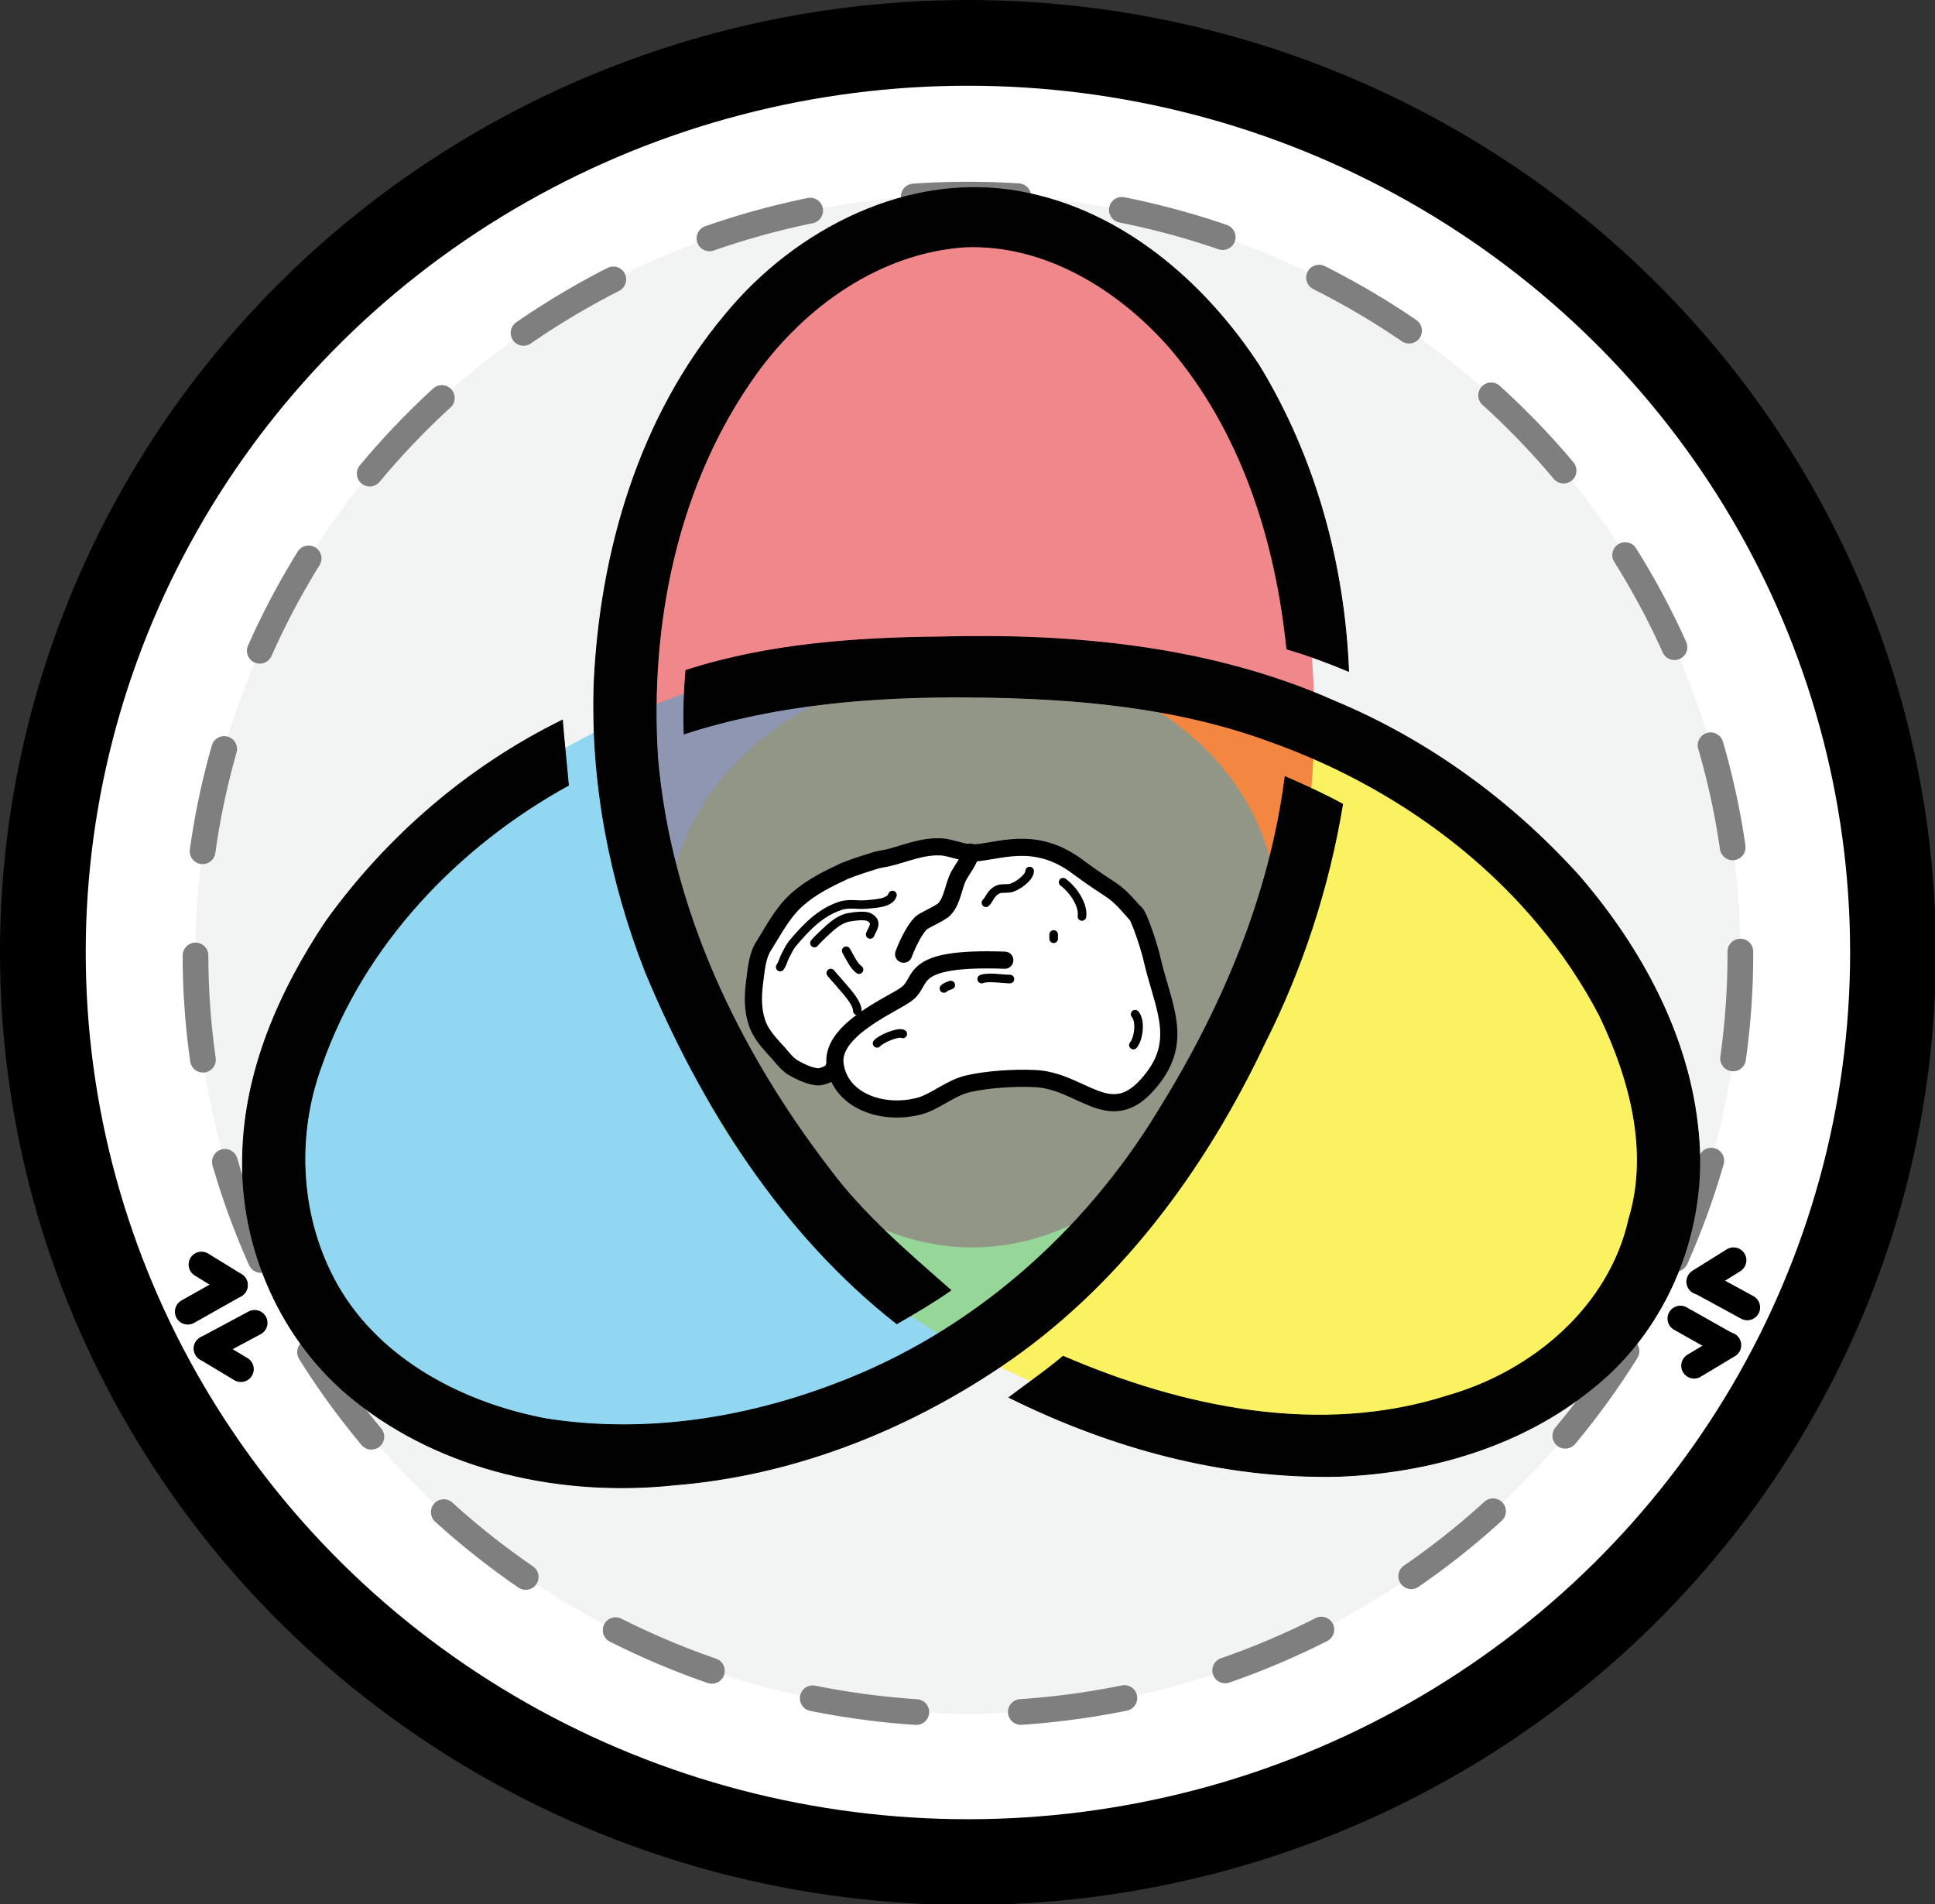 <?xml version="1.0" encoding="utf-8"?>
<!-- Generator: Adobe Illustrator 18.0.0, SVG Export Plug-In . SVG Version: 6.00 Build 0)  -->
<!DOCTYPE svg PUBLIC "-//W3C//DTD SVG 1.1//EN" "http://www.w3.org/Graphics/SVG/1.1/DTD/svg11.dtd">
<svg version="1.1" id="Layer_1" xmlns="http://www.w3.org/2000/svg" xmlns:xlink="http://www.w3.org/1999/xlink" x="0px" y="0px"
	 viewBox="0 0 225.7 222.1" enable-background="new 0 0 225.7 222.1" xml:space="preserve">
<rect x="0" y="0" width="225.7" height="222.1" fill="#333333" stroke="none"/>
<g>
	<g>
		
			<ellipse fill="#FFFFFF" stroke="#000000" stroke-width="10" stroke-linecap="round" stroke-miterlimit="10" cx="112.9" cy="111.1" rx="107.9" ry="106.1"/>
		<g>
			<g opacity="0.5">
				<ellipse fill="#E6E7E8" cx="112.9" cy="111.3" rx="90.1" ry="88.6"/>
				
					<ellipse fill="none" stroke="#000000" stroke-width="3" stroke-linecap="round" stroke-miterlimit="10" stroke-dasharray="12.198,12.198" cx="112.9" cy="111.3" rx="90.1" ry="88.6"/>
			</g>
			
				<ellipse transform="matrix(0.407 -0.913 0.913 0.407 -30.9 197.163)" opacity="0.6" fill="#FFF200" cx="136.4" cy="122.4" rx="41.9" ry="61.6"/>
			<ellipse opacity="0.5" fill="#ED1C24" cx="113.4" cy="83.9" rx="39.9" ry="61.6"/>
			
				<ellipse transform="matrix(0.407 0.913 -0.913 0.407 164.357 -10.593)" opacity="0.4" fill="#00AEEF" cx="90.3" cy="121.2" rx="41.4" ry="61.6"/>
			<g id="Brain_2_">
				<g>
					<path fill="#FFFFFF" stroke="#000000" stroke-width="2" stroke-linecap="round" stroke-miterlimit="10" d="M117.2,112
						c-11.5-0.4-9.4,2.4-11.4,3.9c-1.3,1.1-8.9,4.1-8.4,8.2c0.5,4.2,5.4,6.1,9.9,4.9c1.8-0.5,3.7-2.2,5.7-2.6
						c2.1-0.5,5.4-0.7,7.5-0.6c5.7,0.1,9,6.1,13.7,0.3c3.9-4.7,1.5-8.6,0.2-14.1c-0.1-0.7-1.6-5.6-2.1-5.6c-2.6-3-2.3-2.1-6.6-5.3
						c-5.1-3.8-9.2-1.7-12.3-1.6c-0.9,0-2.5-0.6-3.4-0.7c-2.4-0.2-4.4,0.8-6.6,1.3c-0.6,0.1-1.2,0.2-1.7,0.4c-1,0.3-2.2,0.7-3.2,1.1
						c-1.9,0.9-3.8,1.8-5.5,3.3c-1.7,1.5-2.7,3.5-3.9,5.4c-0.8,1.2-0.9,2.9-1.1,4.4c-0.2,1.6-0.2,3.1,0.3,4.6c0.4,1.2,1.2,2.1,2,3
						c0.7,0.7,1.2,1.5,2,2.1c0.8,0.5,2,1.1,3,1.2c0.5,0.1,2.1-0.5,2-1.2"/>
					<path fill="#FFFFFF" stroke="#000000" stroke-width="2" stroke-linecap="round" stroke-miterlimit="10" d="M105.4,111.3
						c0.6-1.6,1.4-3,2-3.6c0.4-0.4,2.4-1.2,2.8-1.7c0.9-1,1-2.6,1.6-3.8c0.5-0.9,1.4-2,1.4-2.8"/>
				</g>
				<path fill="#FFFFFF" stroke="#000000" stroke-linecap="round" stroke-miterlimit="10" d="M104.1,104.4c-0.3,1-2.2,1-3,1.1
					c-1.2,0.1-2.1-0.2-3.2,0.2c-2.3,0.8-3.9,2.5-5.5,4.4c-0.3,0.4-0.5,0.8-0.7,1.2c-0.3,0.5-0.4,1.1-0.7,1.5"/>
				<path fill="#FFFFFF" stroke="#000000" stroke-linecap="round" stroke-miterlimit="10" d="M101.5,109c0.2-0.6,1-1.4-0.1-2
					c-0.5-0.3-1.8-0.1-2.4,0c-0.6,0.1-1.3,0.5-1.8,0.9c-0.4,0.3-2,1.8-2.2,2.1"/>
				<path fill="#FFFFFF" stroke="#000000" stroke-linecap="round" stroke-miterlimit="10" d="M120.1,101.6c0,0.8-1.6,1.9-2.3,2
					c-0.7,0.1-1.2-0.1-1.8,0.4c-0.5,0.4-0.6,0.9-1,1.3"/>
				<path fill="#FFFFFF" stroke="#000000" stroke-linecap="round" stroke-miterlimit="10" d="M126.2,106.9c0.2-1.4-1.1-3.2-2.2-4"/>
				<path fill="#FFFFFF" stroke="#000000" stroke-linecap="round" stroke-miterlimit="10" d="M122.9,109c0,0.2,0,0.3,0,0.5"/>
				<path fill="#FFFFFF" stroke="#000000" stroke-linecap="round" stroke-miterlimit="10" d="M132.2,121.9c0.6-0.7,0.9-2.8,0.2-3.6"
					/>
				<path fill="#FFFFFF" stroke="#000000" stroke-linecap="round" stroke-miterlimit="10" d="M117.8,114.2c-0.9,0-2.5-0.3-3.3,0"/>
				<path fill="#FFFFFF" stroke="#000000" stroke-linecap="round" stroke-miterlimit="10" d="M110.9,114.9c-0.3,0.1-0.6,0.2-0.8,0.4
					"/>
				<path fill="#FFFFFF" stroke="#000000" stroke-linecap="round" stroke-miterlimit="10" d="M105.3,120.6c-0.5-0.3-2.6,0.6-3,1.1"
					/>
				<path fill="#FFFFFF" stroke="#000000" stroke-linecap="round" stroke-miterlimit="10" d="M100,117.9c0-0.9-1.2-2.2-1.8-2.9
					c-0.4-0.5-0.9-1-1.3-1.5"/>
				<path fill="#FFFFFF" stroke="#000000" stroke-linecap="round" stroke-miterlimit="10" d="M100.2,113.1c-0.6-0.4-1.1-1.5-1.5-2.2
					"/>
			</g>
		</g>
		<g>
			<g>
				
					<line fill="none" stroke="#000000" stroke-width="3" stroke-linecap="round" stroke-miterlimit="10" x1="21.9" y1="153" x2="27.4" y2="149.9"/>
				
					<line fill="none" stroke="#000000" stroke-width="3" stroke-linecap="round" stroke-miterlimit="10" x1="23.5" y1="147.5" x2="27.4" y2="149.9"/>
			</g>
			<g>
				
					<line fill="none" stroke="#000000" stroke-width="3" stroke-linecap="round" stroke-miterlimit="10" x1="29.7" y1="154.3" x2="24.1" y2="157.3"/>
				
					<line fill="none" stroke="#000000" stroke-width="3" stroke-linecap="round" stroke-miterlimit="10" x1="28.1" y1="159.7" x2="24.1" y2="157.3"/>
			</g>
		</g>
		<g display="none">
			<path display="inline" fill="none" stroke="#000000" stroke-width="3" stroke-linecap="round" stroke-miterlimit="10" d="
				M224.6,111.1c0,0.9-7.2,1.6-7.2,2.5c0,0.9,7.1,2,7.1,2.8c0,0.8-7.3,1.3-7.3,2.1c-0.1,0.8,7,2.3,7,3.1c-0.1,0.8-7.3,0.9-7.4,1.8
				c-0.1,0.8,6.9,2.6,6.8,3.5c-0.1,0.8-7.4,0.6-7.5,1.4c-0.1,0.8,6.8,3,6.6,3.8c-0.2,0.8-7.4,0.2-7.6,1c-0.2,0.8,6.6,3.3,6.4,4.1
				c-0.2,0.8-7.4-0.2-7.6,0.6c-0.2,0.8,6.5,3.6,6.2,4.4c-0.2,0.8-7.4-0.5-7.6,0.3c-0.3,0.8,6.3,3.9,6,4.7c-0.3,0.8-7.3-0.9-7.6-0.1
				c-0.3,0.8,6.1,4.2,5.8,5c-0.3,0.8-7.3-1.3-7.6-0.5c-0.3,0.8,5.9,4.5,5.5,5.3c-0.4,0.8-7.2-1.6-7.6-0.8c-0.4,0.8,5.6,4.8,5.2,5.6
				c-0.4,0.8-7.1-2-7.5-1.2c-0.4,0.7,5.4,5.1,5,5.8c-0.4,0.7-7-2.3-7.5-1.6c-0.5,0.7,5.1,5.3,4.7,6c-0.5,0.7-6.9-2.6-7.4-1.9
				c-0.5,0.7,4.9,5.6,4.4,6.3c-0.5,0.7-6.8-3-7.3-2.3c-0.5,0.7,4.6,5.8,4.1,6.5c-0.5,0.7-6.6-3.3-7.2-2.6c-0.5,0.6,4.3,6,3.8,6.6
				c-0.6,0.6-6.5-3.6-7-3c-0.6,0.6,4,6.2,3.4,6.8c-0.6,0.6-6.3-3.9-6.9-3.3c-0.6,0.6,3.7,6.4,3.1,7c-0.6,0.6-6.1-4.2-6.7-3.6
				c-0.6,0.6,3.4,6.6,2.8,7.1c-0.6,0.5-5.9-4.5-6.5-3.9c-0.7,0.5,3.1,6.7,2.5,7.2c-0.7,0.5-5.7-4.7-6.4-4.2
				c-0.7,0.5,2.8,6.9,2.1,7.3c-0.7,0.5-5.4-5-6.1-4.5c-0.7,0.5,2.5,7,1.8,7.4c-0.7,0.5-5.2-5.2-5.9-4.8c-0.7,0.4,2.1,7.1,1.4,7.5
				c-0.7,0.4-4.9-5.5-5.7-5.1c-0.7,0.4,1.8,7.2,1.1,7.6c-0.8,0.4-4.7-5.7-5.4-5.3c-0.8,0.4,1.5,7.3,0.7,7.6
				c-0.8,0.3-4.4-5.9-5.2-5.6c-0.8,0.3,1.1,7.3,0.3,7.6c-0.8,0.3-4.1-6.1-4.9-5.8c-0.8,0.3,0.8,7.4,0,7.6c-0.8,0.3-3.8-6.3-4.6-6.1
				c-0.8,0.3,0.4,7.4-0.4,7.6c-0.8,0.2-3.5-6.5-4.4-6.3c-0.8,0.2,0.1,7.4-0.7,7.6c-0.8,0.2-3.2-6.6-4.1-6.5
				c-0.8,0.2-0.3,7.4-1.1,7.6c-0.8,0.2-2.9-6.8-3.7-6.7c-0.8,0.1-0.6,7.4-1.4,7.5c-0.8,0.1-2.6-6.9-3.4-6.8
				c-0.8,0.1-0.9,7.3-1.8,7.4c-0.8,0.1-2.3-7-3.1-7c-0.8,0.1-1.3,7.3-2.1,7.3c-0.8,0-1.9-7.1-2.8-7.1c-0.8,0-1.6,7.2-2.5,7.2
				c-0.9,0-1.6-7.2-2.5-7.2c-0.9,0-1.9,7.1-2.8,7.1c-0.8,0-1.3-7.3-2.1-7.3c-0.8-0.1-2.3,7.1-3.1,7c-0.8-0.1-0.9-7.3-1.8-7.4
				c-0.8-0.1-2.6,6.9-3.4,6.8c-0.8-0.1-0.6-7.4-1.4-7.5c-0.8-0.1-2.9,6.8-3.7,6.7c-0.8-0.2-0.3-7.4-1.1-7.6
				c-0.8-0.2-3.2,6.7-4.1,6.5c-0.8-0.2,0.1-7.4-0.7-7.6c-0.8-0.2-3.5,6.5-4.4,6.3c-0.8-0.2,0.4-7.4-0.4-7.6
				c-0.8-0.3-3.8,6.3-4.6,6.1c-0.8-0.3,0.8-7.3,0-7.6c-0.8-0.3-4.1,6.1-4.9,5.8c-0.8-0.3,1.1-7.3,0.3-7.6c-0.8-0.3-4.4,5.9-5.2,5.6
				c-0.8-0.3,1.5-7.2,0.7-7.6c-0.8-0.4-4.7,5.7-5.5,5.3c-0.8-0.4,1.8-7.2,1.1-7.6c-0.7-0.4-5,5.5-5.7,5.1c-0.7-0.4,2.1-7.1,1.4-7.5
				c-0.7-0.4-5.2,5.3-5.9,4.8c-0.7-0.5,2.5-7,1.8-7.4c-0.7-0.5-5.5,5-6.1,4.5c-0.7-0.5,2.8-6.8,2.1-7.3c-0.7-0.5-5.7,4.8-6.4,4.2
				c-0.7-0.5,3.1-6.7,2.5-7.2c-0.7-0.5-5.9,4.5-6.5,3.9c-0.6-0.5,3.4-6.5,2.8-7.1c-0.6-0.6-6.1,4.2-6.7,3.6c-0.6-0.6,3.7-6.4,3.1-7
				c-0.6-0.6-6.3,3.9-6.9,3.3c-0.6-0.6,4-6.2,3.4-6.8c-0.6-0.6-6.5,3.6-7,3c-0.6-0.6,4.3-6,3.8-6.6c-0.5-0.6-6.6,3.3-7.2,2.6
				c-0.5-0.7,4.6-5.8,4.1-6.5c-0.5-0.7-6.8,3-7.3,2.3c-0.5-0.7,4.9-5.6,4.4-6.3c-0.5-0.7-6.9,2.6-7.4,1.9c-0.5-0.7,5.1-5.3,4.7-6
				c-0.5-0.7-7,2.3-7.5,1.6c-0.4-0.7,5.4-5.1,5-5.8c-0.4-0.7-7.1,2-7.5,1.2c-0.4-0.7,5.6-4.8,5.2-5.6c-0.4-0.8-7.2,1.6-7.6,0.8
				c-0.4-0.8,5.8-4.5,5.5-5.3c-0.3-0.8-7.3,1.3-7.6,0.5c-0.3-0.8,6.1-4.2,5.8-5c-0.3-0.8-7.4,0.9-7.6,0.1c-0.3-0.8,6.3-3.9,6-4.7
				c-0.3-0.8-7.4,0.5-7.6-0.3c-0.2-0.8,6.4-3.6,6.2-4.4c-0.2-0.8-7.4,0.2-7.6-0.6c-0.2-0.8,6.6-3.3,6.4-4.1c-0.2-0.8-7.4-0.2-7.6-1
				c-0.2-0.8,6.8-3,6.6-3.8c-0.1-0.8-7.4-0.5-7.5-1.4c-0.1-0.8,6.9-2.6,6.8-3.5c-0.1-0.8-7.4-0.9-7.4-1.8c-0.1-0.8,7-2.3,7-3.1
				c-0.1-0.8-7.3-1.3-7.3-2.1c0-0.8,7.1-2,7.1-2.8c0-0.8-7.2-1.6-7.2-2.5c0-0.9,7.2-1.6,7.2-2.5c0-0.9-7.1-2-7.1-2.8
				c0-0.8,7.3-1.3,7.3-2.1c0.1-0.8-7-2.3-7-3.1c0.1-0.8,7.3-0.9,7.4-1.8c0.1-0.8-6.9-2.6-6.8-3.5c0.1-0.8,7.4-0.6,7.5-1.4
				c0.1-0.8-6.8-3-6.6-3.8c0.2-0.8,7.4-0.2,7.6-1c0.2-0.8-6.6-3.3-6.4-4.1c0.2-0.8,7.4,0.2,7.6-0.6c0.2-0.8-6.5-3.6-6.2-4.4
				c0.2-0.8,7.4,0.5,7.6-0.3c0.3-0.8-6.3-3.9-6-4.7c0.3-0.8,7.3,0.9,7.6,0.1c0.3-0.8-6.1-4.2-5.8-5c0.3-0.8,7.3,1.3,7.6,0.5
				c0.3-0.8-5.9-4.5-5.5-5.3c0.4-0.8,7.2,1.6,7.6,0.8c0.4-0.8-5.6-4.8-5.2-5.6c0.4-0.8,7.1,2,7.5,1.2c0.4-0.7-5.4-5.1-5-5.8
				c0.4-0.7,7,2.3,7.5,1.6c0.5-0.7-5.1-5.3-4.7-6c0.5-0.7,6.9,2.6,7.4,1.9c0.5-0.7-4.9-5.6-4.4-6.3c0.5-0.7,6.8,3,7.3,2.3
				c0.5-0.7-4.6-5.8-4.1-6.5c0.5-0.7,6.6,3.3,7.2,2.6c0.5-0.6-4.3-6-3.8-6.6c0.6-0.6,6.5,3.6,7,3c0.6-0.6-4-6.2-3.4-6.8
				c0.6-0.6,6.3,3.9,6.9,3.3c0.6-0.6-3.7-6.4-3.1-7c0.6-0.6,6.1,4.2,6.7,3.6c0.6-0.6-3.4-6.6-2.8-7.1c0.6-0.5,5.9,4.5,6.5,3.9
				c0.7-0.5-3.1-6.7-2.5-7.2c0.7-0.5,5.7,4.7,6.4,4.2c0.7-0.5-2.8-6.9-2.1-7.3c0.7-0.5,5.4,5,6.1,4.5c0.7-0.5-2.5-7-1.8-7.4
				c0.7-0.5,5.2,5.2,5.9,4.8c0.7-0.4-2.1-7.1-1.4-7.5c0.7-0.4,4.9,5.5,5.7,5.1c0.7-0.4-1.8-7.2-1.1-7.6c0.8-0.4,4.7,5.7,5.4,5.3
				c0.8-0.4-1.5-7.3-0.7-7.6c0.8-0.3,4.4,5.9,5.2,5.6c0.8-0.3-1.1-7.3-0.3-7.6c0.8-0.3,4.1,6.1,4.9,5.8c0.8-0.3-0.8-7.4,0-7.6
				c0.8-0.3,3.8,6.3,4.6,6.1c0.8-0.3-0.4-7.4,0.4-7.6c0.8-0.2,3.5,6.5,4.4,6.3c0.8-0.2-0.1-7.4,0.7-7.6c0.8-0.2,3.2,6.6,4.1,6.5
				c0.8-0.2,0.3-7.4,1.1-7.6C93,3.2,95.1,10.1,96,10c0.8-0.1,0.6-7.4,1.4-7.5c0.8-0.1,2.6,6.9,3.4,6.8c0.8-0.1,0.9-7.3,1.8-7.4
				c0.8-0.1,2.3,7,3.1,7c0.8-0.1,1.3-7.3,2.1-7.3c0.8,0,1.9,7.1,2.8,7.1c0.8,0,1.6-7.2,2.5-7.2c0.9,0,1.6,7.2,2.5,7.2
				c0.9,0,1.9-7.1,2.8-7.1c0.8,0,1.3,7.3,2.1,7.3c0.8,0.1,2.3-7.1,3.1-7c0.8,0.1,0.9,7.3,1.8,7.4c0.8,0.1,2.6-6.9,3.4-6.8
				c0.8,0.1,0.6,7.4,1.4,7.5c0.8,0.1,2.9-6.8,3.7-6.7c0.8,0.2,0.3,7.4,1.1,7.6c0.8,0.2,3.2-6.7,4.1-6.5c0.8,0.2-0.1,7.4,0.7,7.6
				c0.8,0.2,3.5-6.5,4.4-6.3c0.8,0.2-0.4,7.4,0.4,7.6c0.8,0.3,3.8-6.3,4.6-6.1c0.8,0.3-0.8,7.3,0,7.6c0.8,0.3,4.1-6.1,4.9-5.8
				c0.8,0.3-1.1,7.3-0.3,7.6c0.8,0.3,4.4-5.9,5.2-5.6c0.8,0.3-1.5,7.2-0.7,7.6c0.8,0.4,4.7-5.7,5.5-5.3c0.8,0.4-1.8,7.2-1.1,7.6
				c0.7,0.4,5-5.5,5.7-5.1c0.7,0.4-2.1,7.1-1.4,7.5c0.7,0.4,5.2-5.3,5.9-4.8c0.7,0.5-2.5,7-1.8,7.4c0.7,0.5,5.5-5,6.1-4.5
				c0.7,0.5-2.8,6.8-2.1,7.3c0.7,0.5,5.7-4.8,6.4-4.2c0.7,0.5-3.1,6.7-2.5,7.2c0.7,0.5,5.9-4.5,6.5-3.9c0.6,0.5-3.4,6.5-2.8,7.1
				c0.6,0.6,6.1-4.2,6.7-3.6c0.6,0.6-3.7,6.4-3.1,7c0.6,0.6,6.3-3.9,6.9-3.3c0.6,0.6-4,6.2-3.4,6.8c0.6,0.6,6.5-3.6,7-3
				c0.6,0.6-4.3,6-3.8,6.6c0.5,0.6,6.6-3.3,7.2-2.6c0.5,0.7-4.6,5.8-4.1,6.5c0.5,0.7,6.8-3,7.3-2.3c0.5,0.7-4.9,5.6-4.4,6.3
				c0.5,0.7,6.9-2.6,7.4-1.9c0.5,0.7-5.1,5.3-4.7,6c0.5,0.7,7-2.3,7.5-1.6c0.4,0.7-5.4,5.1-5,5.8c0.4,0.7,7.1-2,7.5-1.2
				c0.4,0.7-5.6,4.8-5.2,5.6c0.4,0.8,7.2-1.6,7.6-0.8c0.4,0.8-5.8,4.5-5.5,5.3c0.3,0.8,7.3-1.3,7.6-0.5c0.3,0.8-6.1,4.2-5.8,5
				c0.3,0.8,7.4-0.9,7.6-0.1c0.3,0.8-6.3,3.9-6,4.7c0.3,0.8,7.4-0.5,7.6,0.3c0.2,0.8-6.4,3.6-6.2,4.4c0.2,0.8,7.4-0.2,7.6,0.6
				c0.2,0.8-6.6,3.3-6.4,4.1c0.2,0.8,7.4,0.2,7.6,1c0.2,0.8-6.8,3-6.6,3.8c0.1,0.8,7.4,0.5,7.5,1.4c0.1,0.8-6.9,2.6-6.8,3.5
				c0.1,0.8,7.4,0.9,7.4,1.8c0.1,0.8-7,2.3-7,3.1c0.1,0.8,7.3,1.3,7.3,2.1c0,0.8-7.1,2-7.1,2.8C217.4,109.5,224.6,110.2,224.6,111.1
				z"/>
		</g>
		<g>
			<path id="path2498_2_" fill="none" stroke="#010101" stroke-width="0.1" stroke-miterlimit="10" d="M119.2,22.4
				c-13.1-2.5-26.4,4.3-34.6,14.3c-10,11.9-14.6,27.6-15.3,43c-0.4,11.5,1.8,23,6,33.7c6.5,15.6,15.9,30.5,29.3,41
				c2.1-1.2,4.3-2.5,6.3-3.9c-5-4.4-10.2-8.8-14.2-14.2c-10.6-13.8-18.5-30.3-20-47.9c-1-15.6,2.3-32,11.5-44.8
				c5.7-7.9,14.4-14.1,24.3-14.8c9.3-0.4,17.9,4.9,23.9,11.7c8.4,9.8,12.4,22.5,13.7,35.2c2.4,0.7,4.8,1.6,7.2,2.6
				c-0.5-12.5-3.9-24.9-10.4-35.6C140.5,32.9,130.9,24.6,119.2,22.4z"/>
			<path id="path2500_2_" fill="#010101" d="M119.2,22.4c-13.1-2.5-26.4,4.3-34.6,14.3c-10,11.9-14.6,27.6-15.3,43
				c-0.4,11.5,1.8,23,6,33.7c6.5,15.6,15.9,30.5,29.3,41c2.1-1.2,4.3-2.5,6.3-3.9c-5-4.4-10.2-8.8-14.2-14.2
				c-10.6-13.8-18.5-30.3-20-47.9c-1-15.6,2.3-32,11.5-44.8c5.7-7.9,14.4-14.1,24.3-14.8c9.3-0.4,17.9,4.9,23.9,11.7
				c8.4,9.8,12.4,22.5,13.7,35.2c2.4,0.7,4.8,1.6,7.2,2.6c-0.5-12.5-3.9-24.9-10.4-35.6C140.5,32.9,130.9,24.6,119.2,22.4z"/>
			<path id="path2502_2_" fill="none" stroke="#010101" stroke-width="0.1" stroke-miterlimit="10" d="M155.7,81.8
				c-14.4-6.4-30.4-7.9-45.9-7.5c-10,0.1-20.2,0.8-29.8,3.9c-0.2,2.5-0.3,4.9-0.2,7.4c10.8-3.5,22.2-4.4,33.5-4.3
				c11.8,0.1,23.8,1.1,34.9,5.2c16,5.7,30.5,16.8,38.4,32c3.5,7.3,5.8,15.8,3.4,23.7c-2.3,10.3-11.3,17.8-21.1,20.6
				c-14.9,4.8-31,1.4-44.9-4.6c-2,1.7-4.2,3.2-6.3,4.8c11.9,5.9,25,9.5,38.4,9.2c10.6-0.4,21.4-3.5,29.7-10.3
				c8.8-7,13.4-18.6,12.3-29.7c-1-11.2-6.6-21.5-13.8-29.9C176.3,93.4,166.5,86.3,155.7,81.8z"/>
			<path id="path2504_2_" fill="#010101" d="M155.7,81.8c-14.4-6.4-30.4-7.9-45.9-7.5c-10,0.1-20.2,0.8-29.8,3.9
				c-0.2,2.5-0.3,4.9-0.2,7.4c10.8-3.5,22.2-4.4,33.5-4.3c11.8,0.1,23.8,1.1,34.9,5.2c16,5.7,30.5,16.8,38.4,32
				c3.5,7.3,5.8,15.8,3.4,23.7c-2.3,10.3-11.3,17.8-21.1,20.6c-14.9,4.8-31,1.4-44.9-4.6c-2,1.7-4.2,3.2-6.3,4.8
				c11.9,5.9,25,9.5,38.4,9.2c10.6-0.4,21.4-3.5,29.7-10.3c8.8-7,13.4-18.6,12.3-29.7c-1-11.2-6.6-21.5-13.8-29.9
				C176.3,93.4,166.5,86.3,155.7,81.8z"/>
			<path id="path2506_2_" fill="none" stroke="#010101" stroke-width="0.1" stroke-miterlimit="10" d="M65.6,84
				c-11,5.4-20.5,13.6-27.6,23.5c-5.4,8.1-9.5,17.4-9.7,27.3c-0.3,10.8,4.5,21.7,13,28.5c10.3,8.3,24.3,11.3,37.4,9.9
				c13.6-1.1,26.7-6.2,38-13.8c13.7-9.2,23.8-22.9,30.8-37.7c4.4-8.7,7.5-18.2,9.1-27.9c-2.2-1.2-4.4-2.2-6.7-3.2
				c-1.8,14-7.4,27.1-14.8,39c-8.7,14.3-21.9,25.9-37.6,31.8c-10.7,4.1-22.4,5.9-33.8,4.1c-9.6-1.8-19.3-6.8-24.3-15.5
				c-4.4-7.7-5-17.3-1.9-25.7c4.9-14.1,15.9-25.6,28.8-32.7C66.1,89.2,65.8,86.6,65.6,84z"/>
			<path id="path2508_2_" fill="#010101" d="M65.6,84c-11,5.4-20.5,13.6-27.6,23.5c-5.4,8.1-9.5,17.4-9.7,27.3
				c-0.3,10.8,4.5,21.7,13,28.5c10.3,8.3,24.3,11.3,37.4,9.9c13.6-1.1,26.7-6.2,38-13.8c13.7-9.2,23.8-22.9,30.8-37.7
				c4.4-8.7,7.5-18.2,9.1-27.9c-2.2-1.2-4.4-2.2-6.7-3.2c-1.8,14-7.4,27.1-14.8,39c-8.7,14.3-21.9,25.9-37.6,31.8
				c-10.7,4.1-22.4,5.9-33.8,4.1c-9.6-1.8-19.3-6.8-24.3-15.5c-4.4-7.7-5-17.3-1.9-25.7c4.9-14.1,15.9-25.6,28.8-32.7
				C66.1,89.2,65.8,86.6,65.6,84z"/>
		</g>
		<g>
			<g>
				
					<line fill="none" stroke="#000000" stroke-width="3" stroke-linecap="round" stroke-miterlimit="10" x1="203.8" y1="152.5" x2="198.3" y2="149.5"/>
				
					<line fill="none" stroke="#000000" stroke-width="3" stroke-linecap="round" stroke-miterlimit="10" x1="202.2" y1="147" x2="198.2" y2="149.5"/>
			</g>
			<g>
				
					<line fill="none" stroke="#000000" stroke-width="3" stroke-linecap="round" stroke-miterlimit="10" x1="196" y1="153.8" x2="201.5" y2="156.9"/>
				
					<line fill="none" stroke="#000000" stroke-width="3" stroke-linecap="round" stroke-miterlimit="10" x1="197.6" y1="159.3" x2="201.6" y2="156.9"/>
			</g>
		</g>
	</g>
</g>
</svg>
